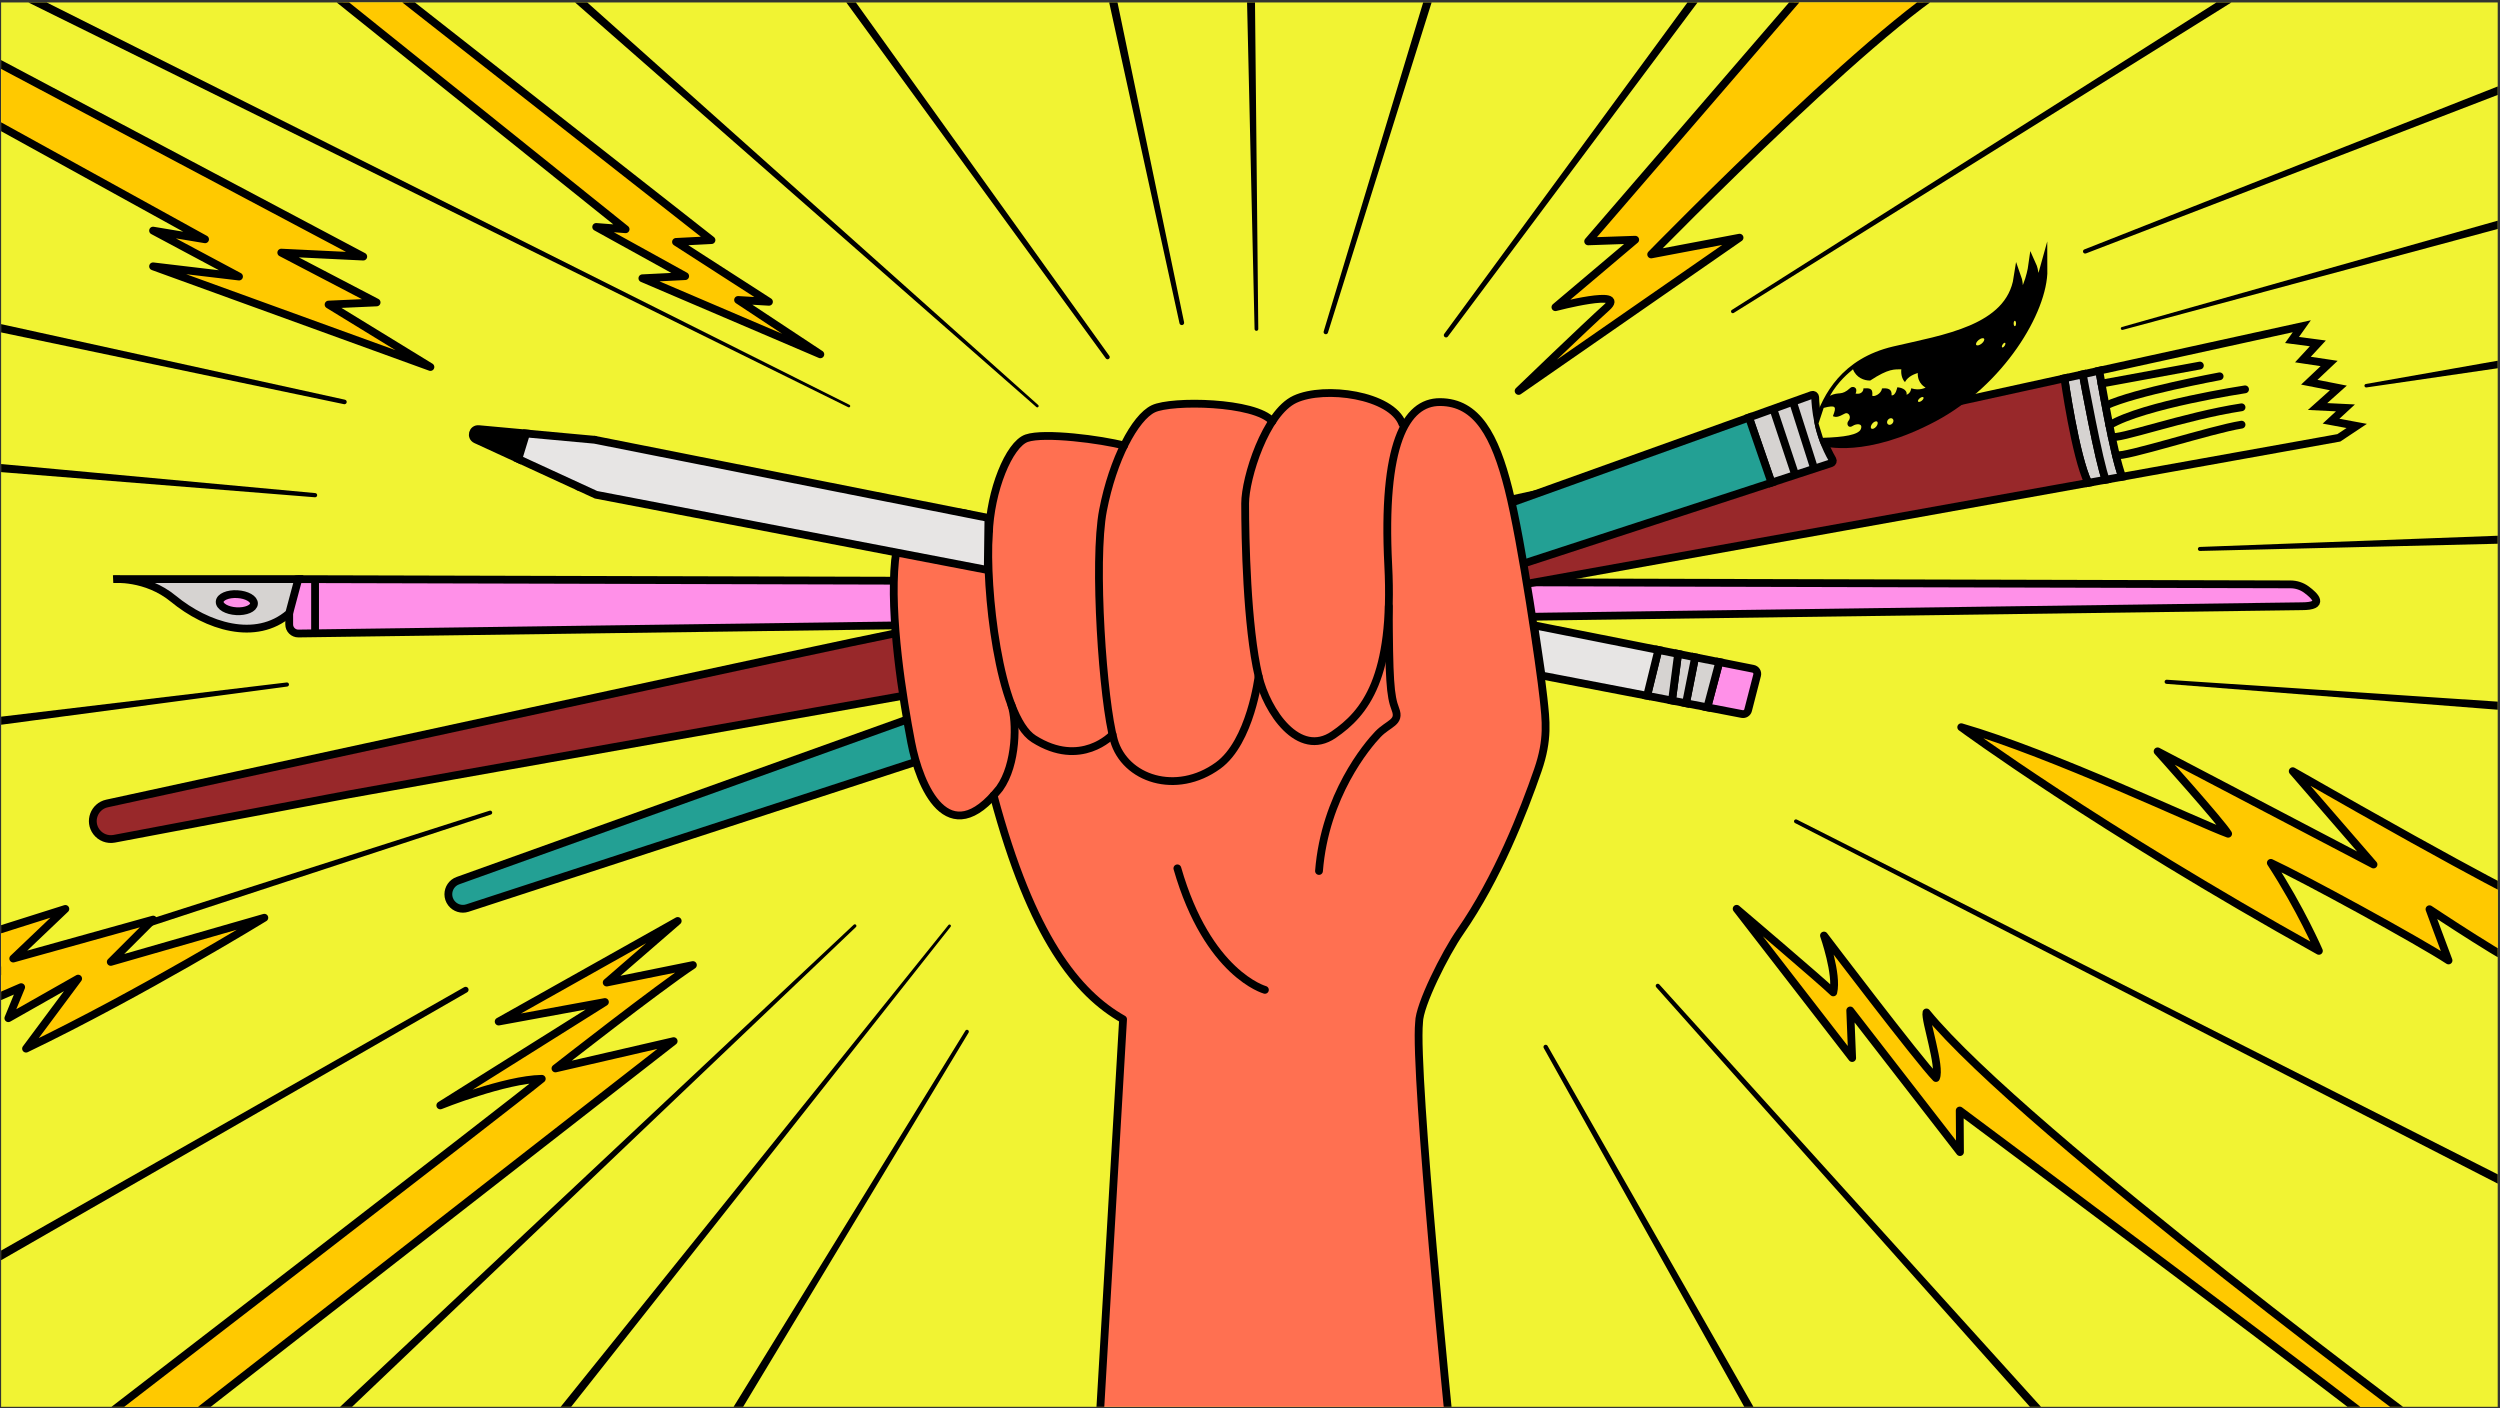 <svg width="971" height="547" viewBox="0 0 971 547" fill="none" xmlns="http://www.w3.org/2000/svg">
<rect x="0" y="0" width="971" height="547" fill="#333333" stroke="none"/>
<g clip-path="url(#clip0_106_10033)">
<path d="M970.109 0.966H0.433V546.409H970.109V0.966Z" fill="#F1F333"/>
<path d="M115.867 224.932L889.602 226.966C891.804 226.974 893.958 227.651 895.738 228.942C899.179 231.451 903.247 235.462 894.011 235.462L115.907 246.058C113.936 246.084 112.327 244.496 112.327 242.528V228.462C112.327 226.506 113.909 224.926 115.867 224.932Z" fill="#FF90E8" stroke="black" stroke-width="3.03" stroke-miterlimit="10"/>
<path d="M122.372 224.956V245.977" stroke="black" stroke-width="3.03" stroke-miterlimit="10"/>
<path d="M115.866 224.93H44.002C44.002 224.93 56.665 223.771 67.324 232.548C80.349 243.263 99.334 249.407 112.319 238.205L115.866 224.93Z" fill="#D6D3D1" stroke="black" stroke-width="3.03" stroke-miterlimit="10"/>
<path d="M98.646 234.463C98.751 232.633 95.855 230.978 92.177 230.768C88.499 230.555 85.432 231.868 85.327 233.698C85.222 235.528 88.118 237.183 91.796 237.393C95.474 237.605 98.541 236.293 98.646 234.463Z" fill="#FF90E8" stroke="black" stroke-width="3.03" stroke-miterlimit="10"/>
<path d="M817.901 186.317L811.079 187.543C806.044 177.275 801.805 146.943 801.805 146.943C804.224 146.417 806.603 145.897 808.95 145.376C808.95 145.376 815.383 180.482 817.901 186.317Z" fill="#D6D3D1" stroke="black" stroke-width="3.03" stroke-miterlimit="10"/>
<path d="M811.079 187.543L363.303 268.015C363.303 268.015 146.841 306.369 135.431 308.548C125.57 310.425 61.583 322.516 44.352 325.776C41.735 326.27 39.072 325.243 37.464 323.116C34.385 319.046 36.574 313.158 41.557 312.072C94.456 300.56 326.672 250.045 347.885 245.961C365.44 242.577 650.746 180.075 801.805 146.945C801.805 146.945 806.042 177.276 811.079 187.543Z" fill="#98282A" stroke="black" stroke-width="3.03" stroke-miterlimit="10"/>
<path d="M824.296 185.17V185.178L817.902 186.323C815.384 180.488 808.951 145.382 808.951 145.382C811.119 144.908 813.256 144.441 815.353 143.979C815.353 143.979 821.054 177.67 824.296 185.17Z" fill="#D6D3D1" stroke="black" stroke-width="3.03" stroke-miterlimit="10"/>
<path d="M915.349 165.437L908.407 170.054L824.297 185.167C821.053 177.666 815.352 143.976 815.352 143.976C862.838 133.564 894.024 126.716 894.024 126.716L890.221 132.056L900.254 133.373L894.447 139.649L904.632 141.177L896.926 148.454L908.224 150.673L900.148 157.897L910.966 158.424L905.375 163.587L915.349 165.437Z" fill="#F1F333" stroke="black" stroke-width="3.03" stroke-miterlimit="10"/>
<path d="M854.435 141.979L816.229 148.999" stroke="black" stroke-width="3.03" stroke-miterlimit="10" stroke-linecap="round" stroke-linejoin="round"/>
<path d="M862.106 146.157C862.106 146.157 829.153 152.236 817.908 157.537" stroke="black" stroke-width="3.03" stroke-miterlimit="10" stroke-linecap="round" stroke-linejoin="round"/>
<path d="M871.981 151.224C871.981 151.224 832.594 157.171 819.285 165.184" stroke="black" stroke-width="3.03" stroke-miterlimit="10" stroke-linecap="round" stroke-linejoin="round"/>
<path d="M870.617 158.195C848.363 161.587 821.857 171.183 820.195 169.569" stroke="black" stroke-width="3.03" stroke-miterlimit="10" stroke-linecap="round" stroke-linejoin="round"/>
<path d="M870.617 164.937C858.666 166.846 825.041 177.844 821.818 176.79" stroke="black" stroke-width="3.03" stroke-miterlimit="10" stroke-linecap="round" stroke-linejoin="round"/>
<path d="M711.226 179.892C708.226 180.88 700.138 183.527 688.043 187.478L679.301 162.165L703.738 153.4C704.35 153.182 704.997 153.617 705.017 154.268C705.109 157.924 705.912 168.559 711.739 178.496C712.05 179.022 711.806 179.701 711.226 179.892Z" fill="#D6D3D1" stroke="black" stroke-width="3.03" stroke-miterlimit="10"/>
<path d="M688.04 187.475C589.21 219.763 222.842 339.22 181.525 352.694C179.251 353.432 176.752 352.655 175.302 350.758C174.511 349.724 174.136 348.526 174.136 347.347C174.136 345.074 175.507 342.876 177.874 342.032L679.299 162.162L688.04 187.475Z" fill="#23A094" stroke="black" stroke-width="3.03" stroke-miterlimit="10"/>
<path d="M696.324 155.9L704.61 181.911" stroke="black" stroke-width="3.03" stroke-miterlimit="10"/>
<path d="M688.781 158.93L697.323 184.619" stroke="black" stroke-width="3.03" stroke-miterlimit="10"/>
<path d="M706.205 163.896C709.514 153.919 716.441 140.591 735.604 136.06C754.766 131.529 780.52 127.967 783.619 107.934C785.102 112.116 783.019 117.029 783.019 117.029C787.937 113.473 789.361 102.929 789.361 102.929C791.212 106.999 789.729 112.695 789.729 112.695C791.773 111.708 793.711 104.688 793.711 104.688C793.817 120.782 776.955 148.52 751.141 162.263C724.338 176.527 708.532 171.772 708.532 171.772C708.532 171.772 706.957 168.163 706.205 163.896Z" fill="black" stroke="black" stroke-width="3.03" stroke-miterlimit="10"/>
<path d="M708.313 158.424C713.119 157.178 713.336 157.936 711.959 161.472C711.919 161.577 711.971 161.703 712.083 161.736C713.078 162.025 713.784 162.157 716.698 160.55C718.003 160.056 719.203 161.94 717.957 163.442C717.581 163.895 717.43 164.495 717.627 165.048C717.859 165.668 718.537 166.128 719.631 165.39C720.857 164.568 723.619 164.245 722.783 166.583C721.945 168.921 716.092 169.808 708.036 170.04L706.316 164.469L708.313 158.424Z" fill="#F1F333"/>
<path d="M710.754 153.715C714.34 151.944 715.131 153.933 718.645 150.673C719.369 149.876 721.828 150.206 720.707 152.879C720.839 152.892 721.175 152.912 721.545 152.926C722.638 152.979 723.667 152.194 723.746 151.095C723.752 151.009 723.752 150.93 723.746 150.844C725.81 150.772 727.582 150.522 727.187 153.703C727.873 154.242 730.734 152.979 730.95 150.877C733.272 150.627 734.932 151.128 734.682 153.557C736.35 153.735 736.89 150.449 736.89 150.449C738.011 150.416 740.911 151.18 740.509 153.327C742.209 152.727 742.321 150.811 742.321 150.811C745.683 151.891 747.899 150.522 747.899 150.522C747.899 150.522 744.715 149.06 744.853 144.871C743.771 145.247 741.141 146.05 739.876 148.408C738.025 146.459 738.479 143.436 738.479 143.436C735.829 143.508 733.614 143.028 726.39 147.802C724.076 147.874 720.905 146.669 719.705 143.429C718.057 144.825 714.057 147.96 710.754 153.715Z" fill="#F1F333"/>
<path d="M728.691 165.727C729.316 164.993 729.497 164.121 729.095 163.778C728.694 163.437 727.86 163.755 727.235 164.489C726.61 165.224 726.429 166.096 726.832 166.437C727.233 166.78 728.067 166.461 728.691 165.727Z" fill="#F1F333"/>
<path d="M735.031 164.443C735.534 163.854 735.558 163.049 735.087 162.649C734.616 162.249 733.826 162.402 733.323 162.992C732.822 163.583 732.796 164.386 733.267 164.786C733.738 165.187 734.529 165.033 735.031 164.443Z" fill="#F1F333"/>
<path d="M769.659 133.463C770.491 132.79 770.909 131.929 770.594 131.539C770.277 131.148 769.347 131.377 768.515 132.05C767.682 132.722 767.264 133.584 767.58 133.974C767.896 134.364 768.826 134.135 769.659 133.463Z" fill="#F1F333"/>
<path d="M746.417 155.633C746.985 155.174 747.273 154.585 747.058 154.319C746.843 154.053 746.206 154.21 745.638 154.671C745.069 155.13 744.782 155.718 744.997 155.985C745.212 156.25 745.847 156.092 746.417 155.633Z" fill="#F1F333"/>
<path d="M778.602 134.291C778.919 133.803 779.002 133.294 778.787 133.156C778.574 133.018 778.143 133.302 777.828 133.791C777.512 134.28 777.428 134.788 777.642 134.926C777.857 135.064 778.286 134.78 778.602 134.291Z" fill="#F1F333"/>
<path d="M782.562 126.698C782.817 126.698 783.024 126.226 783.024 125.644C783.024 125.062 782.817 124.591 782.562 124.591C782.308 124.591 782.102 125.062 782.102 125.644C782.102 126.226 782.308 126.698 782.562 126.698Z" fill="#F1F333"/>
<path d="M545.717 165.069C549.237 158.833 553.911 156.159 559.27 156.165C573.712 156.184 580.7 169.27 585.913 189.915C591.128 210.56 598.234 259.272 599.499 271.146C600.422 279.791 601.451 287.16 597.324 299.086C591.701 315.372 581.623 341.094 567.233 361.806C562.888 368.048 557.629 378.814 553.126 389.246C548.625 399.678 562.92 554.84 562.92 554.84H426.559C426.559 554.84 436.385 407.6 436.068 394.455C415.305 384.795 411.659 371.492 403.413 358.348C395.166 345.203 385.898 308.951 385.898 308.951C367.263 329.564 357.02 304.493 353.908 288.345C350.671 271.527 345.444 239.325 347.634 217.678C349.815 196.033 380.045 194.577 384.125 206.029C385.008 189.526 392.114 172.523 398.739 170.205C405.555 167.822 427.895 170.713 436.576 173.057C440.189 165.714 444.262 160.531 447.947 158.78C455.06 155.395 487.485 155.902 494.162 163.646C496.753 159.701 499.72 156.574 502.97 155.066C514.122 149.896 540.226 154.545 545.717 165.069Z" fill="#FF7051"/>
<path d="M544.691 164.642C540.498 153.354 514.499 149.72 502.97 155.068C491.592 160.342 483.616 185.617 483.616 195.533C483.616 209.153 484.256 243.199 488.837 262.658C492.048 276.283 504.413 294.63 517.979 285.351C530.188 277.001 541.414 263.218 539.198 219.577C536.826 172.722 545.929 156.148 559.265 156.167C573.707 156.187 580.695 169.272 585.908 189.917C591.122 210.562 598.229 259.273 599.494 271.147C600.417 279.794 601.446 287.162 597.318 299.089C591.69 315.367 581.617 341.095 567.221 361.8C561.275 370.354 551.175 390.479 551.175 397.064C549.198 416.821 563.3 557.115 563.3 557.115L426.939 554.085L436.201 395.879C418.568 385.896 400.665 364.218 385.906 308.94" stroke="black" stroke-width="3.03" stroke-miterlimit="10" stroke-linecap="round" stroke-linejoin="round"/>
<path d="M494.172 163.645C487.494 155.901 455.069 155.394 447.957 158.772C440.843 162.15 432.254 178.33 428.418 198.172C424.581 218.008 428.392 272.599 432.657 287.515C436.922 302.43 456.782 309.168 473.097 297.347C485.735 288.194 488.839 262.655 488.839 262.655" stroke="black" stroke-width="3.03" stroke-miterlimit="10" stroke-linecap="round" stroke-linejoin="round"/>
<path d="M436.586 173.058C427.898 170.722 405.563 167.824 398.742 170.208C391.92 172.592 384.59 190.55 384.068 207.488C382.605 227.954 387.879 278.312 401.491 286.953C419.862 298.615 432.09 285.306 432.09 285.306" stroke="black" stroke-width="3.03" stroke-miterlimit="10" stroke-linecap="round" stroke-linejoin="round"/>
<path d="M384.134 206.035C380.054 194.578 349.824 196.032 347.643 217.685C345.461 239.331 350.682 271.54 353.918 288.351C357.154 305.165 368.13 331.664 388.261 306.165C394.919 296.821 394.978 280.259 392.829 273.793" stroke="black" stroke-width="3.03" stroke-miterlimit="10" stroke-linecap="round" stroke-linejoin="round"/>
<path d="M457.289 337.264C469.102 378.383 491.29 384.461 491.29 384.461" stroke="black" stroke-width="3.03" stroke-miterlimit="10" stroke-linecap="round" stroke-linejoin="round"/>
<path d="M539.404 235.49C539.51 263.94 539.938 270.241 541.975 275.464C544.012 280.685 539.332 280.864 535.185 285.183C531.039 289.503 514.638 308.943 512.299 338.294" stroke="black" stroke-width="3.03" stroke-miterlimit="10" stroke-linecap="round" stroke-linejoin="round"/>
<path d="M682.466 262.237L678.958 275.855C678.695 276.89 677.667 277.535 676.619 277.33L663.105 274.729L667.78 257.146L680.904 259.754C682.044 259.978 682.755 261.111 682.466 262.237Z" fill="#FF90E8" stroke="black" stroke-width="3.03" stroke-miterlimit="10"/>
<path d="M667.781 257.146L663.106 274.729L654.84 273.141L658.381 255.282L667.781 257.146Z" fill="#D6D3D1" stroke="black" stroke-width="3.03" stroke-miterlimit="10"/>
<path d="M658.381 255.285L654.84 273.144L649.402 272.097L651.769 253.967L658.381 255.285Z" fill="#D6D3D1" stroke="black" stroke-width="3.03" stroke-miterlimit="10"/>
<path d="M651.77 253.963L649.404 272.091L639.727 270.235L644.11 252.441L651.77 253.963Z" fill="#D6D3D1" stroke="black" stroke-width="3.03" stroke-miterlimit="10"/>
<path d="M204.35 168.361L201.311 178.273L184.864 170.707C182.702 169.711 183.572 166.452 185.944 166.677L204.35 168.361Z" fill="black" stroke="black" stroke-width="3.03" stroke-miterlimit="10"/>
<path d="M598.743 262.364L639.724 270.24L644.108 252.446L595.85 242.865L598.743 262.364Z" fill="#E7E5E4" stroke="black" stroke-width="3.03" stroke-miterlimit="10"/>
<path d="M230.947 170.802C230.947 170.802 233.749 176.688 234.776 179.916C231.85 180.014 227.638 180.463 227.638 180.463C227.638 180.463 229.727 184.426 232.846 185.725C230.143 186.909 224.684 189.023 224.684 189.023" stroke="black" stroke-width="3.03" stroke-miterlimit="10" stroke-linecap="round" stroke-linejoin="round"/>
<path d="M383.644 221.401L231.493 192.162L201.309 178.275L204.346 168.363L230.946 170.807L383.908 201.179L383.644 221.401Z" fill="#E7E5E4" stroke="black" stroke-width="3.03" stroke-miterlimit="10"/>
<path d="M133.592 156.981L-13.129 126.273C-14.018 126.089 -14.592 125.213 -14.401 124.324C-14.21 123.435 -13.339 122.862 -12.45 123.053L-12.436 123.06L133.968 155.242C134.449 155.348 134.752 155.822 134.647 156.303C134.541 156.777 134.073 157.08 133.592 156.981Z" fill="black"/>
<path d="M122.3 193.141L-12.925 182.302C-13.834 182.229 -14.507 181.432 -14.434 180.529C-14.362 179.628 -13.564 178.949 -12.661 179.022C-12.654 179.022 -12.648 179.022 -12.641 179.022L122.445 191.514C122.893 191.553 123.23 191.955 123.19 192.403C123.144 192.852 122.748 193.18 122.3 193.141Z" fill="black"/>
<path d="M111.542 266.658L-12.576 283.226C-13.479 283.346 -14.309 282.713 -14.428 281.811C-14.547 280.91 -13.914 280.079 -13.011 279.961C-13.004 279.961 -12.991 279.961 -12.991 279.961L111.344 265.07C111.785 265.019 112.181 265.334 112.234 265.769C112.286 266.204 111.977 266.599 111.542 266.658Z" fill="black"/>
<path d="M190.638 316.378L-12.272 382.968C-13.135 383.251 -14.065 382.784 -14.355 381.921C-14.638 381.059 -14.17 380.13 -13.307 379.841L-13.293 379.834L190.144 314.877C190.559 314.745 191 314.975 191.132 315.39C191.271 315.798 191.047 316.239 190.638 316.378Z" fill="black"/>
<path d="M181.408 385.424L-7.102 493.794C-7.9 494.235 -8.902 493.953 -9.344 493.156C-9.785 492.359 -9.502 491.358 -8.704 490.917L-8.698 490.911L180.3 383.416C180.855 383.113 181.553 383.31 181.856 383.869C182.16 384.424 181.961 385.121 181.408 385.424Z" fill="black"/>
<path d="M332.432 360.08L125.344 557.252C124.672 557.866 123.63 557.813 123.017 557.134C122.404 556.463 122.457 555.422 123.136 554.81L123.149 554.796L331.601 359.152C331.858 358.927 332.254 358.947 332.478 359.205C332.702 359.461 332.682 359.85 332.432 360.08Z" fill="black"/>
<path d="M369.221 359.954L212.736 557.91C212.17 558.623 211.135 558.741 210.423 558.174C209.711 557.607 209.592 556.574 210.159 555.862C210.165 555.856 210.173 555.85 210.173 555.842L368.377 359.275C368.568 359.045 368.91 359.012 369.142 359.202C369.372 359.387 369.406 359.724 369.221 359.954Z" fill="black"/>
<path d="M376.191 401.076L281.971 557.473C281.489 558.244 280.474 558.48 279.702 558C278.931 557.518 278.693 556.505 279.175 555.735C279.181 555.727 279.189 555.715 279.195 555.702L374.972 400.291C375.188 399.956 375.643 399.864 375.979 400.081C376.303 400.299 376.402 400.74 376.191 401.076Z" fill="black"/>
<path d="M601.069 406.191L691.231 564.288C691.705 565.064 691.461 566.079 690.684 566.553C689.905 567.027 688.89 566.783 688.416 566.006C688.41 566 688.402 565.986 688.396 565.98L599.598 407.067C599.362 406.659 599.499 406.138 599.908 405.894C600.304 405.664 600.825 405.796 601.069 406.191Z" fill="black"/>
<path d="M644.466 382.346L799.833 554.268C800.452 554.933 800.419 555.973 799.754 556.592C799.087 557.212 798.046 557.179 797.427 556.514C797.427 556.508 797.413 556.5 797.413 556.494L643.28 383.438C642.983 383.11 643.003 382.602 643.333 382.299C643.662 382.004 644.169 382.023 644.466 382.346Z" fill="black"/>
<path d="M697.898 318.325L984.364 463.334C985.175 463.741 985.498 464.737 985.09 465.546C984.681 466.356 983.686 466.679 982.875 466.27L982.869 466.264L697.205 319.681C696.829 319.49 696.684 319.029 696.875 318.654C697.067 318.285 697.522 318.134 697.898 318.325Z" fill="black"/>
<path d="M841.586 264.006L983.733 273.416C984.642 273.476 985.327 274.26 985.268 275.169C985.209 276.077 984.424 276.762 983.515 276.703C983.509 276.703 983.501 276.703 983.495 276.703L841.468 265.614C841.025 265.58 840.689 265.192 840.73 264.744C840.762 264.309 841.151 263.98 841.586 264.006Z" fill="black"/>
<path d="M854.406 212.435L983.56 207.574C984.47 207.541 985.234 208.246 985.267 209.155C985.301 210.064 984.595 210.827 983.686 210.861C983.68 210.861 983.666 210.861 983.666 210.861L854.459 213.988C854.031 214.002 853.669 213.659 853.663 213.224C853.649 212.809 853.985 212.455 854.406 212.435Z" fill="black"/>
<path d="M918.915 149.134L983.35 137.761C984.247 137.603 985.103 138.202 985.262 139.098C985.42 139.993 984.82 140.849 983.924 141.007C983.911 141.007 983.891 141.014 983.877 141.014L919.133 150.484C918.757 150.536 918.413 150.28 918.354 149.904C918.303 149.535 918.553 149.193 918.915 149.134Z" fill="black"/>
<path d="M824.138 127.01L983.172 82.006C984.048 81.756 984.959 82.269 985.209 83.139C985.459 84.014 984.945 84.923 984.075 85.174C984.068 85.174 984.056 85.18 984.056 85.18L824.455 128.13C824.144 128.215 823.821 128.031 823.742 127.721C823.656 127.412 823.835 127.096 824.138 127.01Z" fill="black"/>
<path d="M809.545 96.886L994.5 23.956C995.344 23.607 996.306 24.008 996.655 24.845C997.005 25.681 996.603 26.649 995.765 26.998C995.752 27.005 995.74 27.011 995.726 27.011L810.171 98.434C809.742 98.599 809.254 98.381 809.089 97.953C808.918 97.538 809.128 97.058 809.545 96.886Z" fill="black"/>
<path d="M672.684 120.353L882.566 -12.823C883.363 -13.257 884.366 -12.968 884.801 -12.171C885.236 -11.374 884.946 -10.373 884.148 -9.938C884.142 -9.932 884.128 -9.925 884.122 -9.925L673.337 121.571C672.995 121.749 672.579 121.617 672.401 121.275C672.229 120.952 672.355 120.537 672.684 120.353Z" fill="black"/>
<path d="M560.972 129.63L664.947 -12.047C665.534 -12.745 666.569 -12.83 667.267 -12.251C667.967 -11.665 668.052 -10.631 667.472 -9.933C667.465 -9.926 667.452 -9.913 667.452 -9.906L562.31 130.769C561.987 131.132 561.434 131.171 561.072 130.848C560.709 130.539 560.669 129.992 560.972 129.63Z" fill="black"/>
<path d="M514.125 128.699L557.234 -13.851C557.512 -14.713 558.44 -15.194 559.304 -14.917C560.168 -14.641 560.65 -13.712 560.372 -12.85C560.366 -12.836 560.359 -12.817 560.359 -12.81L515.76 129.246C515.6 129.694 515.107 129.931 514.658 129.773C514.217 129.621 513.979 129.14 514.125 128.699Z" fill="black"/>
<path d="M487.276 127.796L483.979 -15.534C483.953 -16.442 484.672 -17.2 485.581 -17.226C486.491 -17.253 487.249 -16.535 487.276 -15.626C487.276 -15.606 487.276 -15.586 487.276 -15.567L488.718 127.783C488.718 128.178 488.39 128.501 487.994 128.501C487.605 128.494 487.288 128.184 487.276 127.796Z" fill="black"/>
<path d="M458.121 125.577L428.12 -11.296C427.903 -12.178 428.45 -13.067 429.333 -13.285C430.217 -13.502 431.106 -12.955 431.324 -12.073C431.324 -12.06 431.33 -12.04 431.336 -12.027L459.899 125.176C460.005 125.67 459.689 126.15 459.201 126.256C458.713 126.354 458.239 126.051 458.121 125.577Z" fill="black"/>
<path d="M429.499 139.2L308.891 -26.206C308.357 -26.944 308.529 -27.971 309.267 -28.504C310.004 -29.038 311.033 -28.867 311.567 -28.129C311.574 -28.122 311.58 -28.109 311.588 -28.103L430.876 138.232C431.14 138.614 431.041 139.134 430.658 139.397C430.276 139.661 429.762 139.568 429.499 139.2Z" fill="black"/>
<path d="M402.545 158.118L212.852 -8.245C212.14 -8.812 212.022 -9.846 212.589 -10.557C213.155 -11.268 214.19 -11.386 214.902 -10.82C214.91 -10.814 214.922 -10.807 214.922 -10.8L403.217 157.287C403.448 157.472 403.48 157.807 403.289 158.037C403.105 158.262 402.776 158.295 402.545 158.118Z" fill="black"/>
<path d="M329.506 158.186L-2.621 -5.77C-3.465 -6.112 -3.867 -7.074 -3.524 -7.917C-3.181 -8.76 -2.219 -9.161 -1.375 -8.819L-1.362 -8.812L329.907 157.224C330.171 157.336 330.297 157.639 330.184 157.908C330.072 158.166 329.769 158.29 329.506 158.186Z" fill="black"/>
<path d="M-40.488 3.342L141.086 99.661L109.247 98.12L146.273 117.461L127.618 118.297L167.176 142.545L59.453 103.448L92.833 107.412L59.453 89.572L79.65 92.937L-82.899 3.263L-40.488 3.342Z" fill="#FFC900" stroke="black" stroke-width="3.03" stroke-miterlimit="10" stroke-linecap="round" stroke-linejoin="round"/>
<path d="M318.618 137.624L286.667 116.505L298.664 117.216L262.562 93.963L276.339 93.252L137.608 -15.599H112.553L242.983 89.037L231.559 88.149L266.121 107.253L249.497 108.082L318.618 137.624Z" fill="#FFC900" stroke="black" stroke-width="3.03" stroke-miterlimit="10" stroke-linecap="round" stroke-linejoin="round"/>
<path d="M589.828 151.846L675.641 92.315L641.318 98.821C641.318 98.821 741.605 -4.004 766.706 -10.675C758.605 -10.675 709.51 -13.705 709.51 -13.705L616.841 93.744L635.115 93.112L604.126 119.308C604.126 119.308 632.465 111.88 623.988 119.466C616.353 126.295 589.828 151.846 589.828 151.846Z" fill="#FFC900" stroke="black" stroke-width="3.03" stroke-miterlimit="10" stroke-linecap="round" stroke-linejoin="round"/>
<path d="M983.614 350.672C983.614 350.672 966.377 342.96 890.492 299.53L921.875 335.769L838.014 291.826C838.014 291.826 862.582 319.193 865.409 323.824C853.96 319.715 796.98 292.596 761.74 282.447C761.74 282.447 814.35 321.256 900.657 369.315C900.657 369.315 893.695 353.147 881.988 335.137C894.236 340.781 939.574 365.515 951.012 373.042C949.397 368.873 943.609 353.147 943.609 353.147C943.609 353.147 976.66 375.195 983.614 377.21C983.614 372.759 983.614 350.672 983.614 350.672Z" fill="#FFC900" stroke="black" stroke-width="3.03" stroke-miterlimit="10" stroke-linecap="round" stroke-linejoin="round"/>
<path d="M952.688 562.797C952.688 562.797 786.202 439.753 748.24 393.234C747.548 396.137 753.896 414.412 751.919 418.699C745.399 412.1 708.432 363.362 708.432 363.362C708.432 363.362 713.746 378.548 712.044 385.449C707.364 380.886 674.518 352.977 674.518 352.977L719.374 410.941L718.63 392.463L761.258 447.471L761.154 431.33C761.154 431.33 924.099 552.741 935.047 562.797H952.688Z" fill="#FFC900" stroke="black" stroke-width="3.03" stroke-miterlimit="10" stroke-linecap="round" stroke-linejoin="round"/>
<path d="M65.634 557.116L261.65 404.376L215.738 414.979C215.738 414.979 256.218 383.29 269.125 374.828C261.834 376.303 235.638 381.618 235.638 381.618L263.219 357.706L193.681 396.77L234.953 389.19L171.012 429.341C171.012 429.341 196.146 419.206 210.425 419.009C199.687 427.965 31.871 557.116 31.871 557.116H65.634Z" fill="#FFC900" stroke="black" stroke-width="3.03" stroke-miterlimit="10" stroke-linecap="round" stroke-linejoin="round"/>
<path d="M102.671 356.448C102.671 356.448 55.091 385.655 10.115 407.294L30.352 380.096L3.247 395.467L8.217 383.41L-13.088 392.635V365.201L25.382 353.024L5.145 372.299L59.475 357.166L43.022 373.604L102.671 356.448Z" fill="#FFC900" stroke="black" stroke-width="3.03" stroke-miterlimit="10" stroke-linecap="round" stroke-linejoin="round"/>
</g>
<defs>
<clipPath id="clip0_106_10033">
<rect width="969.677" height="545.443" fill="white" transform="translate(0.434 0.966)"/>
</clipPath>
</defs>
</svg>

